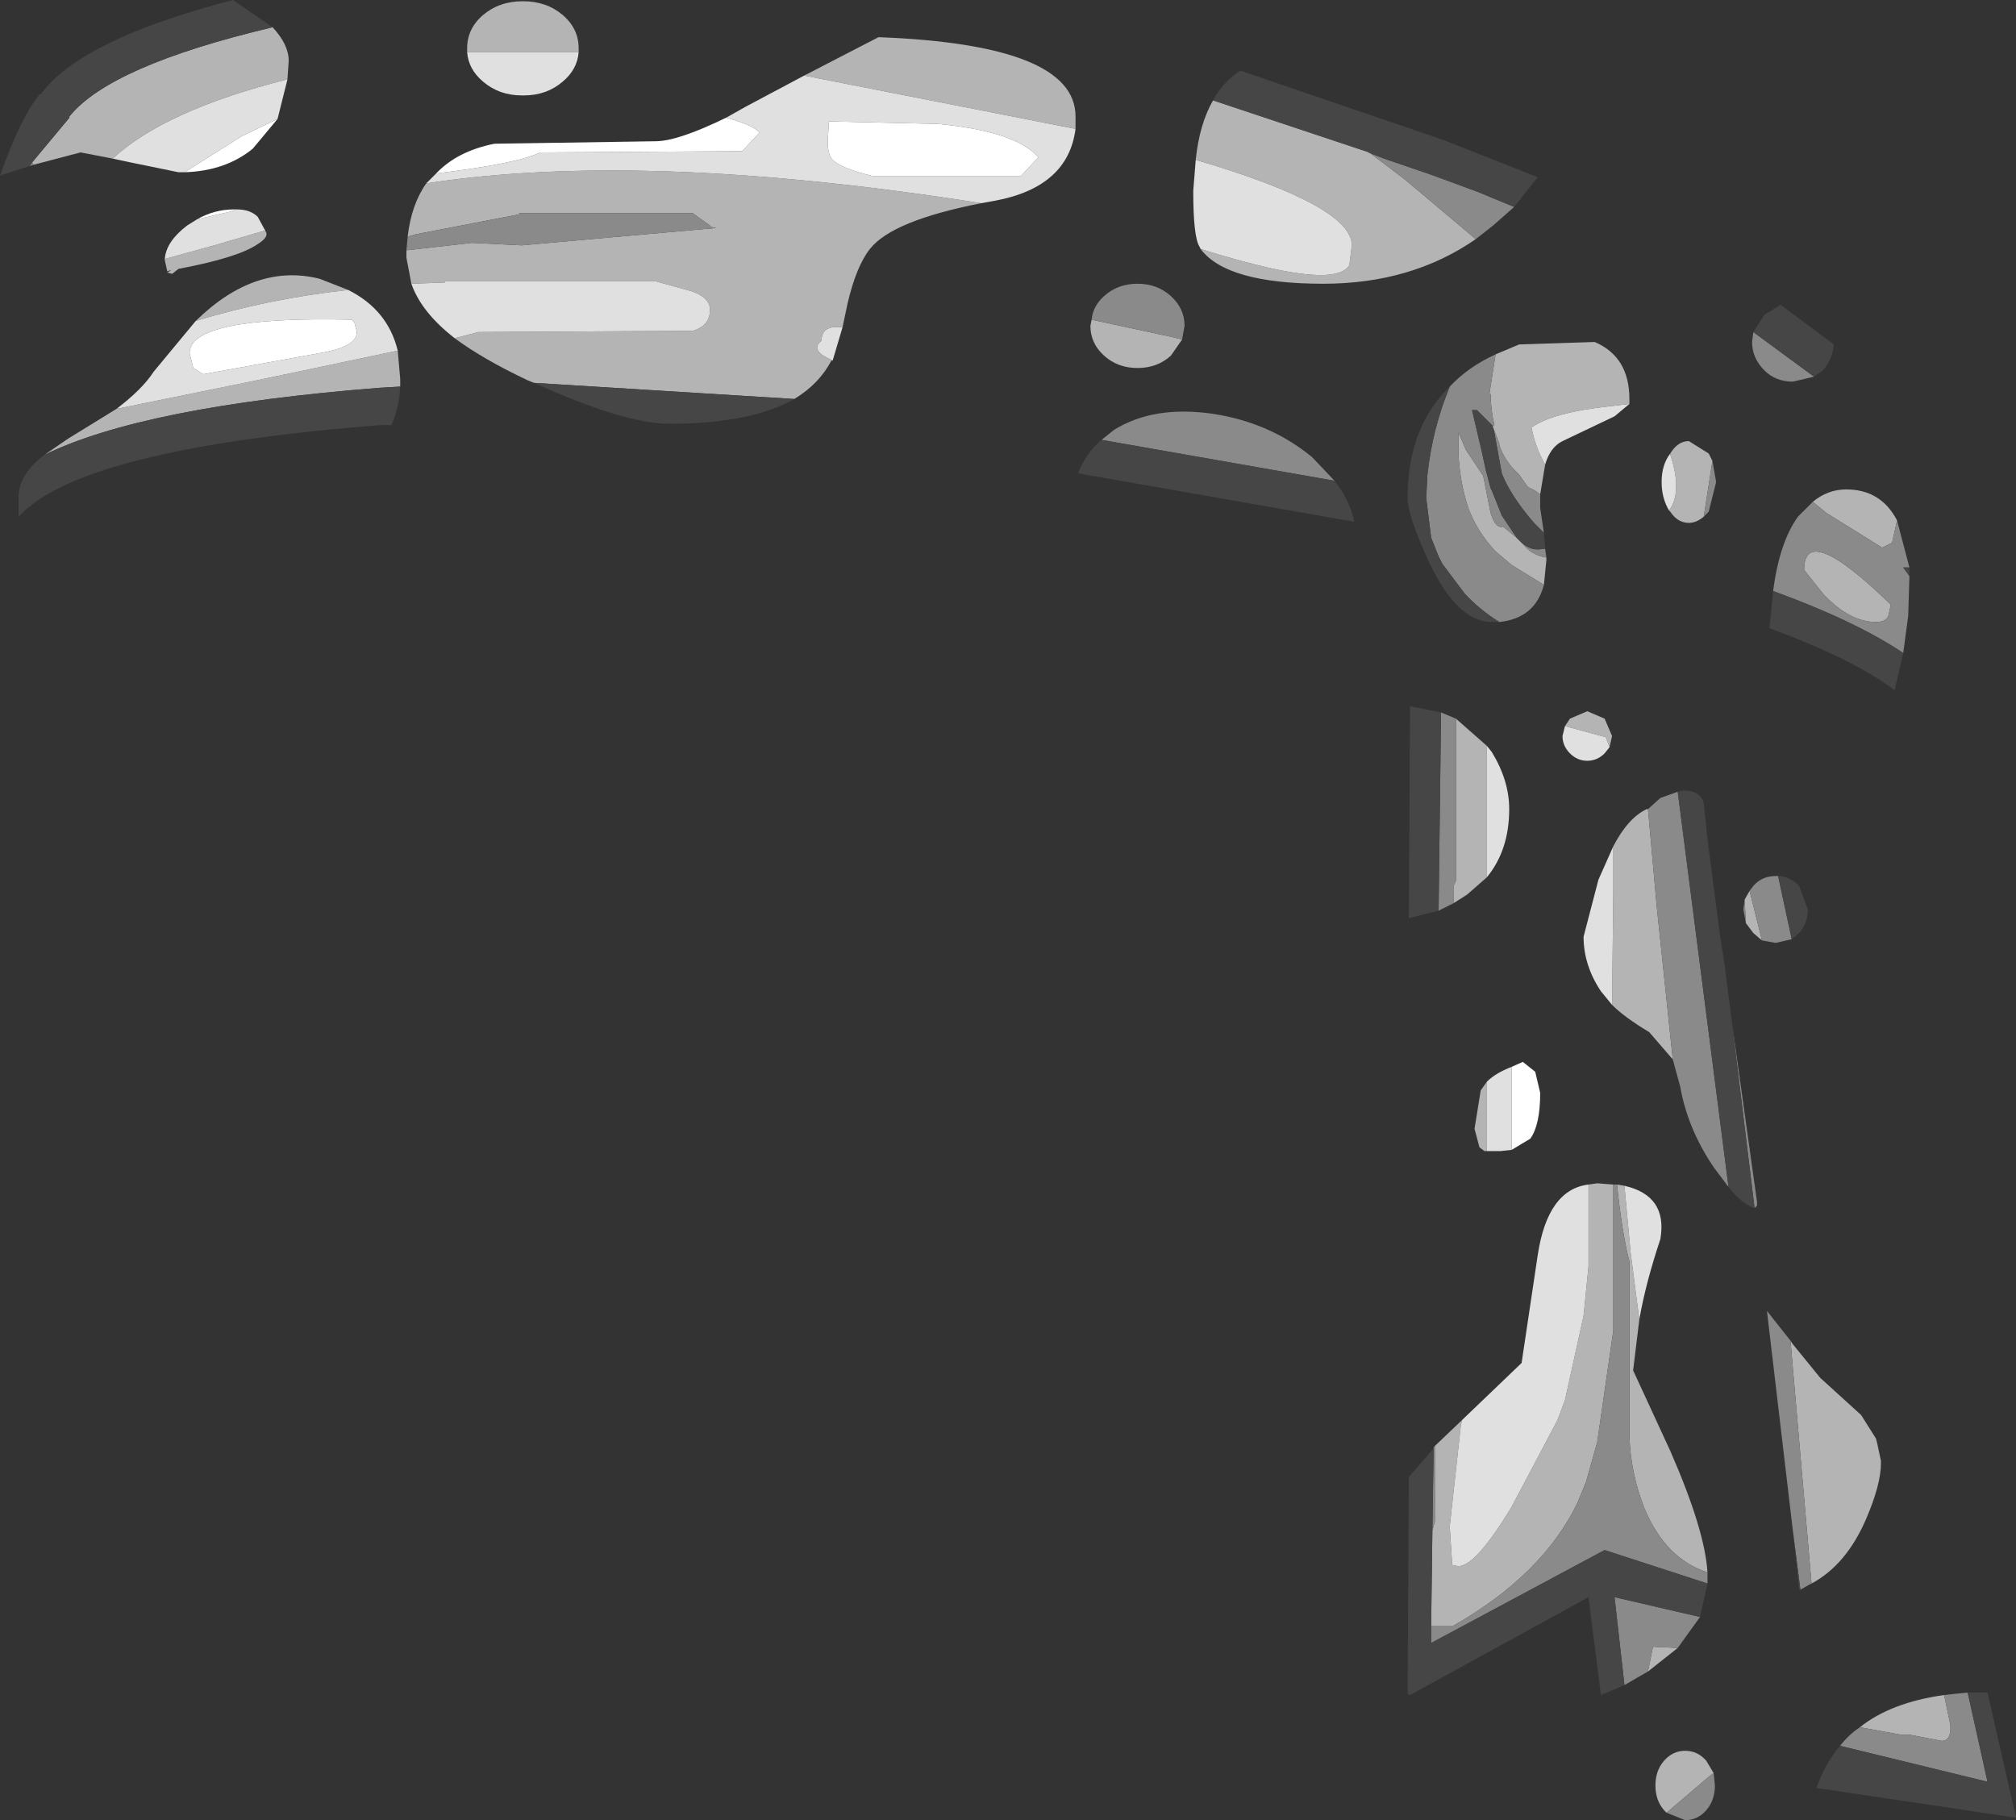 <?xml version="1.0" encoding="UTF-8" standalone="no"?>
<svg xmlns:ffdec="https://www.free-decompiler.com/flash" xmlns:xlink="http://www.w3.org/1999/xlink" ffdec:objectType="shape" height="73.45px" width="81.35px" xmlns="http://www.w3.org/2000/svg">
  <rect width="100%" height="100%" fill="#333333" stroke="none"/>
  <g transform="matrix(1.0, 0.0, 0.0, 1.0, 41.95, 60.9)">
    <path d="M7.0 -56.85 L13.3 -54.75 14.75 -53.65 17.6 -51.25 Q15.0 -49.45 11.45 -49.45 7.55 -49.45 6.5 -50.85 9.85 -49.8 11.35 -49.8 12.25 -49.8 12.5 -50.2 L12.6 -51.0 Q12.6 -52.6 6.3 -54.45 6.45 -55.9 7.0 -56.85 M-9.5 -57.85 L-6.5 -59.4 Q1.45 -59.1 1.45 -56.2 L1.45 -55.7 -9.5 -57.85 M-2.35 -52.7 Q-5.95 -52.0 -6.85 -50.85 -7.4 -50.15 -7.75 -48.65 L-7.95 -47.7 -8.3 -47.7 Q-8.8 -47.65 -8.8 -47.15 -9.25 -46.8 -8.55 -46.45 L-8.35 -46.35 -8.4 -46.35 Q-8.9 -45.4 -9.9 -44.8 L-20.4 -45.45 -20.65 -45.55 Q-22.45 -46.4 -23.6 -47.25 L-22.65 -47.5 -14.0 -47.55 Q-13.3 -47.75 -13.3 -48.4 -13.3 -48.9 -14.05 -49.15 L-15.5 -49.55 -24.0 -49.55 -24.0 -49.5 -25.35 -49.45 -25.55 -50.5 -25.55 -50.8 -22.9 -51.1 -20.9 -51.0 -13.05 -51.7 Q-13.35 -51.75 -13.3 -51.8 L-14.0 -52.3 -21.0 -52.3 -21.0 -52.25 -25.15 -51.45 -25.5 -51.35 Q-25.35 -52.65 -24.75 -53.5 -16.0 -54.85 -2.35 -52.7 M31.2 -40.65 Q31.8 -41.15 32.55 -41.15 33.95 -41.15 34.6 -39.9 L34.4 -39.0 34.0 -38.8 31.75 -40.2 31.2 -40.65 M23.8 -44.6 L22.95 -44.5 Q20.7 -44.25 19.85 -43.65 20.0 -42.85 20.4 -42.15 L20.2 -40.95 20.0 -41.1 19.7 -41.25 19.35 -41.75 Q18.75 -42.3 18.55 -42.95 L18.55 -43.0 18.3 -43.65 18.25 -43.7 18.3 -43.7 18.35 -43.75 Q18.2 -44.4 18.2 -45.0 L18.15 -45.0 18.4 -46.6 19.35 -47.0 22.4 -47.1 Q23.8 -46.5 23.8 -44.8 L23.8 -44.6 M19.45 -39.0 L19.5 -38.95 Q19.85 -38.5 20.45 -38.4 L20.45 -38.3 20.35 -37.3 19.05 -38.1 18.4 -38.65 Q17.65 -39.45 17.3 -40.4 16.95 -41.45 16.9 -42.65 L16.9 -43.45 17.2 -42.75 17.9 -41.7 18.2 -40.2 Q18.4 -39.55 18.7 -39.65 L19.25 -39.2 19.45 -39.0 M26.8 -40.05 Q26.5 -39.8 26.2 -39.8 25.75 -39.8 25.45 -40.25 L25.4 -40.3 Q25.95 -41.05 25.45 -42.55 L25.45 -42.6 Q25.75 -43.1 26.2 -43.1 L27.0 -42.6 27.15 -42.3 26.8 -40.05 M23.0 -30.75 L22.85 -31.15 21.2 -31.6 21.4 -31.9 22.1 -32.2 22.8 -31.9 23.1 -31.2 23.0 -30.75 M23.15 -26.75 Q23.75 -27.9 24.5 -28.25 L24.55 -28.25 24.9 -24.35 25.55 -18.15 24.6 -19.25 Q23.6 -19.85 23.1 -20.35 L23.15 -24.9 23.15 -26.75 M29.15 -22.95 L28.8 -23.25 28.5 -23.65 28.45 -24.6 28.65 -24.95 29.15 -22.95 M34.35 -36.5 L34.25 -36.05 Q34.15 -35.8 33.75 -35.8 32.7 -35.8 31.65 -36.9 L30.85 -37.9 Q30.85 -39.9 34.35 -36.5 M2.1 -48.0 L5.35 -47.3 5.75 -47.2 5.3 -46.55 Q4.75 -46.05 3.95 -46.05 3.15 -46.05 2.6 -46.55 2.05 -47.05 2.05 -47.75 L2.1 -48.0 M16.8 -31.9 L18.05 -30.8 18.05 -25.5 17.25 -24.8 16.7 -24.45 16.7 -25.15 16.8 -25.35 16.8 -31.9 M18.05 -14.45 L17.95 -14.45 17.75 -14.6 17.55 -15.35 17.8 -16.9 18.05 -17.25 18.05 -14.45 M15.95 -2.55 L17.05 -3.6 17.0 -3.4 16.55 0.7 16.65 2.25 16.9 2.3 Q17.6 2.3 19.05 -0.1 L20.9 -3.6 21.2 -4.4 21.95 -7.8 22.15 -9.8 22.15 -13.1 22.5 -13.15 23.15 -13.1 23.15 -7.2 22.5 -2.7 22.05 -1.1 21.7 -0.25 Q20.3 2.65 16.7 4.7 L15.8 4.7 15.85 0.85 15.95 0.5 15.95 -2.55 M23.3 -13.1 L23.6 -13.05 23.85 -10.35 24.2 -7.65 23.95 -5.6 25.45 -2.35 Q26.85 0.85 26.95 2.55 25.25 2.0 24.4 -0.05 23.85 -1.45 23.8 -2.95 L23.8 -10.0 Q23.5 -11.15 23.3 -13.1 M25.75 5.6 L24.55 6.55 24.75 5.55 25.75 5.6 M30.3 -6.8 L30.4 -6.65 31.5 -5.3 33.15 -3.8 33.75 -2.85 33.8 -2.65 33.95 -1.95 33.95 -1.85 Q33.95 -1.0 33.35 0.4 32.55 2.25 31.15 3.0 L30.3 -6.8 M33.1 8.8 Q34.35 7.8 36.5 7.5 L36.75 8.7 Q36.8 9.35 36.4 9.35 L35.1 9.1 34.75 9.1 33.1 8.8 M25.3 12.25 L25.2 12.15 Q24.85 11.75 24.85 11.15 24.85 10.55 25.2 10.15 25.55 9.75 26.05 9.75 26.55 9.75 26.9 10.15 L27.2 10.65 27.0 10.8 25.3 12.25 M-40.65 -54.35 L-39.15 -56.15 -39.15 -56.2 Q-37.5 -58.25 -30.95 -59.8 -30.3 -59.1 -30.3 -58.45 L-30.35 -57.7 Q-35.3 -56.45 -37.4 -54.5 L-38.7 -54.75 -40.6 -54.25 -40.65 -54.35 M-31.25 -51.6 L-31.2 -51.5 Q-31.15 -51.3 -31.55 -51.05 -32.35 -50.5 -34.75 -50.05 L-35.0 -49.85 -35.2 -49.9 -35.05 -50.0 -35.2 -49.95 -35.3 -50.4 -35.3 -50.45 -33.3 -51.0 -31.25 -51.6 M-23.1 -58.8 L-23.1 -58.95 Q-23.1 -59.75 -22.45 -60.3 -21.8 -60.85 -20.85 -60.85 -19.9 -60.85 -19.25 -60.3 -18.6 -59.75 -18.6 -58.95 L-18.6 -58.8 -23.1 -58.8 M-25.8 -45.3 L-26.65 -45.25 Q-36.15 -44.5 -40.15 -42.55 L-39.2 -43.2 -37.25 -44.4 -31.6 -45.55 -25.9 -46.75 -25.8 -45.6 -25.8 -45.3 M-34.05 -47.95 Q-31.65 -50.3 -29.05 -49.65 L-27.9 -49.2 Q-31.1 -48.85 -34.05 -47.95" fill="#b4b4b4" fill-rule="evenodd" stroke="none"/>
    <path d="M6.5 -50.85 L6.45 -50.95 Q6.2 -51.35 6.2 -53.2 L6.3 -54.45 Q12.6 -52.6 12.6 -51.0 L12.5 -50.2 Q12.25 -49.8 11.35 -49.8 9.85 -49.8 6.5 -50.85 M1.45 -55.7 Q1.15 -53.35 -1.8 -52.8 L-2.35 -52.7 Q-16.0 -54.85 -24.75 -53.5 L-24.35 -53.9 Q-21.05 -54.3 -20.15 -54.75 L-12.0 -54.8 -11.3 -55.55 Q-11.55 -55.85 -12.65 -56.15 L-11.85 -56.6 -9.5 -57.85 1.45 -55.7 M-7.95 -47.7 L-8.35 -46.35 -8.55 -46.45 Q-9.25 -46.8 -8.8 -47.15 -8.8 -47.65 -8.3 -47.7 L-7.95 -47.7 M-23.6 -47.25 Q-24.95 -48.3 -25.35 -49.45 L-24.0 -49.5 -24.0 -49.55 -15.5 -49.55 -14.05 -49.15 Q-13.3 -48.9 -13.3 -48.4 -13.3 -47.75 -14.0 -47.55 L-22.65 -47.5 -23.6 -47.25 M20.4 -42.15 Q20.0 -42.85 19.85 -43.65 20.7 -44.25 22.95 -44.5 L23.8 -44.6 23.2 -44.1 21.1 -43.1 Q20.6 -42.85 20.4 -42.15 M25.4 -40.3 Q25.1 -40.8 25.1 -41.45 25.1 -42.15 25.45 -42.6 L25.45 -42.55 Q25.95 -41.05 25.4 -40.3 M21.2 -31.6 L22.85 -31.15 23.0 -30.75 22.8 -30.5 Q22.5 -30.2 22.1 -30.2 21.7 -30.2 21.4 -30.5 21.1 -30.8 21.1 -31.2 L21.2 -31.6 M23.1 -20.35 L22.65 -20.9 Q21.95 -21.95 21.95 -23.1 L22.55 -25.4 23.15 -26.75 23.15 -24.9 23.1 -20.35 M18.05 -30.8 L18.25 -30.55 Q18.95 -29.4 18.95 -28.25 18.95 -26.6 18.05 -25.5 L18.05 -30.8 M18.05 -17.25 Q18.4 -17.6 19.05 -17.85 L19.05 -14.5 18.6 -14.45 18.05 -14.45 18.05 -17.25 M17.05 -3.6 L19.45 -5.9 20.1 -10.25 Q20.5 -12.9 22.15 -13.1 L22.15 -9.8 21.95 -7.8 21.2 -4.4 20.9 -3.6 19.05 -0.1 Q17.6 2.3 16.9 2.3 L16.65 2.25 16.55 0.7 17.0 -3.4 17.05 -3.6 M23.6 -13.05 Q25.35 -12.65 25.05 -10.9 24.45 -9.1 24.2 -7.65 L23.85 -10.35 23.6 -13.05 M-30.35 -57.7 L-30.75 -56.1 -32.2 -55.4 -34.5 -53.95 -34.75 -53.95 -36.7 -54.35 -37.4 -54.5 Q-35.3 -56.45 -30.35 -57.7 M-35.3 -50.45 Q-35.25 -51.15 -34.4 -51.8 L-34.0 -52.05 -32.7 -52.35 -32.4 -52.45 Q-31.85 -52.45 -31.55 -52.15 L-31.25 -51.6 -33.3 -51.0 -35.3 -50.45 M-18.6 -58.8 Q-18.65 -58.1 -19.25 -57.6 -19.9 -57.05 -20.8 -57.05 L-20.9 -57.05 Q-21.8 -57.05 -22.45 -57.6 -23.05 -58.1 -23.1 -58.8 L-18.6 -58.8 M-0.05 -54.55 Q-0.95 -55.6 -4.1 -55.9 L-8.5 -56.0 -8.55 -55.2 Q-8.55 -54.65 -8.35 -54.45 -8.0 -54.1 -6.75 -53.8 L-0.75 -53.8 -0.05 -54.55 M-37.25 -44.4 Q-36.2 -45.2 -35.75 -45.9 L-34.05 -47.95 Q-31.1 -48.85 -27.9 -49.2 -26.3 -48.4 -25.9 -46.75 L-31.6 -45.55 -37.25 -44.4 M-27.75 -48.0 Q-34.3 -48.15 -34.3 -46.65 L-34.15 -46.05 -33.75 -45.8 -29.05 -46.65 Q-27.55 -46.9 -27.55 -47.5 L-27.65 -47.9 -27.75 -48.0" fill="#e0e0e0" fill-rule="evenodd" stroke="none"/>
    <path d="M13.3 -54.75 L13.25 -54.75 13.9 -54.5 15.8 -53.85 17.7 -53.15 Q17.95 -53.05 18.3 -52.9 L19.15 -52.55 18.3 -51.8 17.6 -51.25 14.75 -53.65 13.3 -54.75 M-25.55 -50.8 L-25.5 -51.35 -25.15 -51.45 -21.0 -52.25 -21.0 -52.3 -14.0 -52.3 -13.3 -51.8 Q-13.35 -51.75 -13.05 -51.7 L-20.9 -51.0 -22.9 -51.1 -25.55 -50.8 M31.25 -45.7 L30.4 -45.5 Q29.7 -45.5 29.25 -45.95 28.75 -46.45 28.75 -47.1 L28.8 -47.5 31.25 -45.7 M34.6 -39.9 L35.1 -38.0 34.85 -38.0 35.1 -37.65 35.05 -36.05 34.85 -34.55 Q32.9 -35.85 29.6 -37.05 29.85 -39.0 30.6 -40.05 L31.2 -40.65 31.75 -40.2 34.0 -38.8 34.4 -39.0 34.6 -39.9 M18.4 -46.6 L18.15 -45.0 18.2 -45.0 Q18.2 -44.4 18.35 -43.75 L18.3 -43.7 17.65 -44.35 17.45 -44.35 17.85 -42.65 18.0 -41.95 18.2 -41.2 18.25 -41.1 18.65 -40.1 19.25 -39.2 18.7 -39.65 Q18.4 -39.55 18.2 -40.2 L17.9 -41.7 17.2 -42.75 16.9 -43.45 16.9 -42.65 Q16.95 -41.45 17.3 -40.4 17.65 -39.45 18.4 -38.65 L19.05 -38.1 20.35 -37.3 Q20.0 -35.95 18.55 -35.8 17.75 -36.3 17.15 -36.95 L16.25 -38.15 16.1 -38.45 15.8 -39.2 15.6 -40.8 15.65 -41.75 Q15.85 -43.6 16.55 -45.3 17.3 -46.1 18.4 -46.6 M18.3 -43.65 L18.55 -43.0 18.55 -42.95 Q18.75 -42.3 19.35 -41.75 L19.7 -41.25 20.0 -41.1 20.2 -40.95 20.2 -40.4 20.35 -39.4 19.95 -39.8 Q19.0 -40.9 18.65 -41.8 L18.35 -43.45 18.3 -43.65 M19.45 -39.0 Q19.85 -38.65 20.3 -38.75 L20.4 -38.75 20.45 -38.4 Q19.85 -38.5 19.5 -38.95 L19.45 -39.0 M27.15 -42.3 L27.3 -41.45 27.0 -40.25 26.8 -40.05 27.15 -42.3 M24.55 -28.25 L25.05 -28.7 25.75 -28.95 27.8 -13.0 27.2 -13.8 Q26.15 -15.35 25.85 -17.05 L25.55 -18.15 24.9 -24.35 24.55 -28.25 M27.95 -19.55 L28.95 -12.4 28.95 -12.25 28.85 -12.15 27.95 -19.55 M28.65 -24.95 L28.8 -25.15 Q29.15 -25.55 29.7 -25.55 L29.8 -25.55 30.35 -23.0 29.7 -22.85 29.15 -22.95 28.65 -24.95 M28.5 -23.65 L28.4 -24.2 28.45 -24.6 28.5 -23.65 M34.35 -36.5 Q30.85 -39.9 30.85 -37.9 L31.65 -36.9 Q32.7 -35.8 33.75 -35.8 34.15 -35.8 34.25 -36.05 L34.35 -36.5 M2.5 -43.15 L3.0 -43.55 Q4.6 -44.55 7.0 -44.2 9.3 -43.85 11.0 -42.45 L11.9 -41.5 2.5 -43.15 M5.75 -47.2 L5.35 -47.3 2.1 -48.0 Q2.15 -48.55 2.6 -48.95 3.15 -49.45 3.95 -49.45 4.75 -49.45 5.3 -48.95 5.85 -48.45 5.85 -47.75 L5.75 -47.2 M16.2 -32.15 L16.8 -31.9 16.8 -25.35 16.7 -25.15 16.7 -24.45 16.1 -24.15 16.2 -32.15 M15.9 -2.45 L15.9 -2.5 15.95 -2.55 15.95 0.5 15.85 0.85 15.9 -2.45 M23.15 -13.1 L23.3 -13.1 Q23.5 -11.15 23.8 -10.0 L23.8 -2.95 Q23.85 -1.45 24.4 -0.05 25.25 2.0 26.95 2.55 L26.95 2.8 26.95 3.0 22.8 1.65 15.8 5.4 15.8 4.7 16.7 4.7 Q20.3 2.65 21.7 -0.25 L22.05 -1.1 22.5 -2.7 23.15 -7.2 23.15 -13.1 M26.65 4.35 L25.75 5.6 24.75 5.55 24.55 6.55 24.2 6.75 23.6 7.1 23.2 3.55 26.65 4.35 M30.4 0.9 L29.35 -8.0 30.3 -6.8 31.15 3.0 31.05 3.05 30.7 3.25 30.4 0.9 M33.75 -2.85 L33.95 -1.95 33.8 -2.65 33.75 -2.85 M32.3 9.55 Q32.65 9.1 33.1 8.8 L34.75 9.1 35.1 9.1 36.4 9.35 Q36.8 9.35 36.75 8.7 L36.5 7.5 36.95 7.45 37.45 7.4 38.25 11.0 32.3 9.55 M27.2 10.65 L27.25 11.15 Q27.25 11.75 26.9 12.15 26.55 12.55 26.05 12.55 L25.3 12.25 27.0 10.8 27.2 10.65 M-40.75 -54.2 L-40.65 -54.35 -40.6 -54.25 -40.75 -54.2" fill="#8a8a8a" fill-rule="evenodd" stroke="none"/>
    <path d="M7.0 -56.85 Q7.4 -57.6 8.1 -58.05 L16.3 -55.25 20.1 -53.75 19.15 -52.55 18.3 -52.9 Q17.95 -53.05 17.7 -53.15 L15.8 -53.85 13.9 -54.5 13.25 -54.75 13.3 -54.75 7.0 -56.85 M-9.9 -44.8 Q-11.65 -43.8 -14.95 -43.8 -16.75 -43.8 -20.4 -45.45 L-9.9 -44.8 M28.8 -47.5 L29.25 -48.2 29.9 -48.6 32.05 -47.0 Q32.0 -46.4 31.6 -45.95 L31.25 -45.7 28.8 -47.5 M35.1 -38.0 L35.1 -37.65 34.85 -38.0 35.1 -38.0 M34.85 -34.55 L34.5 -33.05 Q32.85 -34.3 29.45 -35.55 L29.6 -37.05 Q32.9 -35.85 34.85 -34.55 M18.3 -43.7 L18.25 -43.7 18.3 -43.65 18.35 -43.45 18.65 -41.8 Q19.0 -40.9 19.95 -39.8 L20.35 -39.4 20.4 -38.75 20.3 -38.75 Q19.85 -38.65 19.45 -39.0 L19.25 -39.2 18.65 -40.1 18.25 -41.1 18.2 -41.2 18.0 -41.95 17.85 -42.65 17.45 -44.35 17.65 -44.35 18.3 -43.7 M18.55 -35.8 L18.25 -35.8 Q16.85 -35.8 15.7 -38.25 14.85 -40.1 14.85 -40.8 14.85 -43.65 16.55 -45.3 15.85 -43.6 15.65 -41.75 L15.6 -40.8 15.8 -39.2 16.1 -38.45 16.25 -38.15 17.15 -36.95 Q17.75 -36.3 18.55 -35.8 M25.75 -28.95 L26.0 -29.0 Q26.65 -29.0 26.8 -28.5 L26.95 -27.05 27.45 -23.2 27.65 -21.9 27.95 -19.55 28.85 -12.15 Q28.35 -12.3 27.8 -13.0 L25.75 -28.95 M29.8 -25.55 Q30.25 -25.55 30.65 -25.15 L31.0 -24.2 Q31.0 -23.65 30.65 -23.25 L30.35 -23.0 29.8 -25.55 M11.9 -41.5 Q12.5 -40.75 12.7 -39.85 L12.1 -39.95 1.55 -41.8 Q1.85 -42.6 2.5 -43.15 L11.9 -41.5 M16.1 -24.15 L14.9 -23.85 14.95 -32.4 16.2 -32.15 16.1 -24.15 M26.95 3.0 L26.65 4.35 23.2 3.55 23.6 7.1 22.65 7.5 22.15 3.55 14.95 7.5 14.85 7.45 14.9 -1.3 15.9 -2.45 15.85 0.85 15.8 4.7 15.8 5.4 22.8 1.65 26.95 3.0 M30.7 3.25 L30.65 3.25 30.4 0.9 30.7 3.25 M37.45 7.4 L38.25 7.4 39.4 12.45 31.35 11.25 Q31.7 10.25 32.3 9.55 L38.25 11.0 37.45 7.4 M-40.75 -54.2 L-41.85 -53.85 -41.95 -53.8 Q-41.15 -56.1 -40.35 -57.1 L-40.3 -57.1 Q-38.7 -59.3 -32.55 -60.9 L-30.95 -59.8 Q-37.5 -58.25 -39.15 -56.2 L-39.15 -56.15 -40.65 -54.35 -40.75 -54.2 M-35.2 -49.9 L-35.2 -49.95 -35.05 -50.0 -35.2 -49.9 M-25.8 -45.3 Q-25.85 -44.45 -26.15 -43.75 L-26.55 -43.75 Q-38.7 -42.8 -41.2 -40.05 L-41.2 -40.85 Q-41.2 -41.75 -40.15 -42.55 -36.15 -44.5 -26.65 -45.25 L-25.8 -45.3" fill="#464646" fill-rule="evenodd" stroke="none"/>
    <path d="M-24.35 -53.9 Q-23.5 -54.8 -22.0 -55.1 L-15.5 -55.2 Q-14.6 -55.2 -12.65 -56.15 -11.55 -55.85 -11.3 -55.55 L-12.0 -54.8 -20.15 -54.75 Q-21.05 -54.3 -24.35 -53.9 M19.05 -17.85 L19.5 -18.05 20.0 -17.65 20.2 -16.8 Q20.2 -15.5 19.8 -14.95 L19.05 -14.5 19.05 -17.85 M-30.75 -56.1 L-31.75 -54.9 Q-32.85 -54.0 -34.5 -53.95 L-32.2 -55.4 -30.75 -56.1 M-34.0 -52.05 Q-33.3 -52.45 -32.5 -52.45 L-32.4 -52.45 -32.7 -52.35 -34.0 -52.05 M-0.05 -54.55 L-0.75 -53.8 -6.75 -53.8 Q-8.0 -54.1 -8.35 -54.45 -8.55 -54.65 -8.55 -55.2 L-8.5 -56.0 -4.1 -55.9 Q-0.95 -55.6 -0.05 -54.55 M-27.75 -48.0 L-27.65 -47.9 -27.55 -47.5 Q-27.55 -46.9 -29.05 -46.65 L-33.75 -45.8 -34.15 -46.05 -34.3 -46.65 Q-34.3 -48.15 -27.75 -48.0" fill="#ffffff" fill-rule="evenodd" stroke="none"/>
  </g>
</svg>
